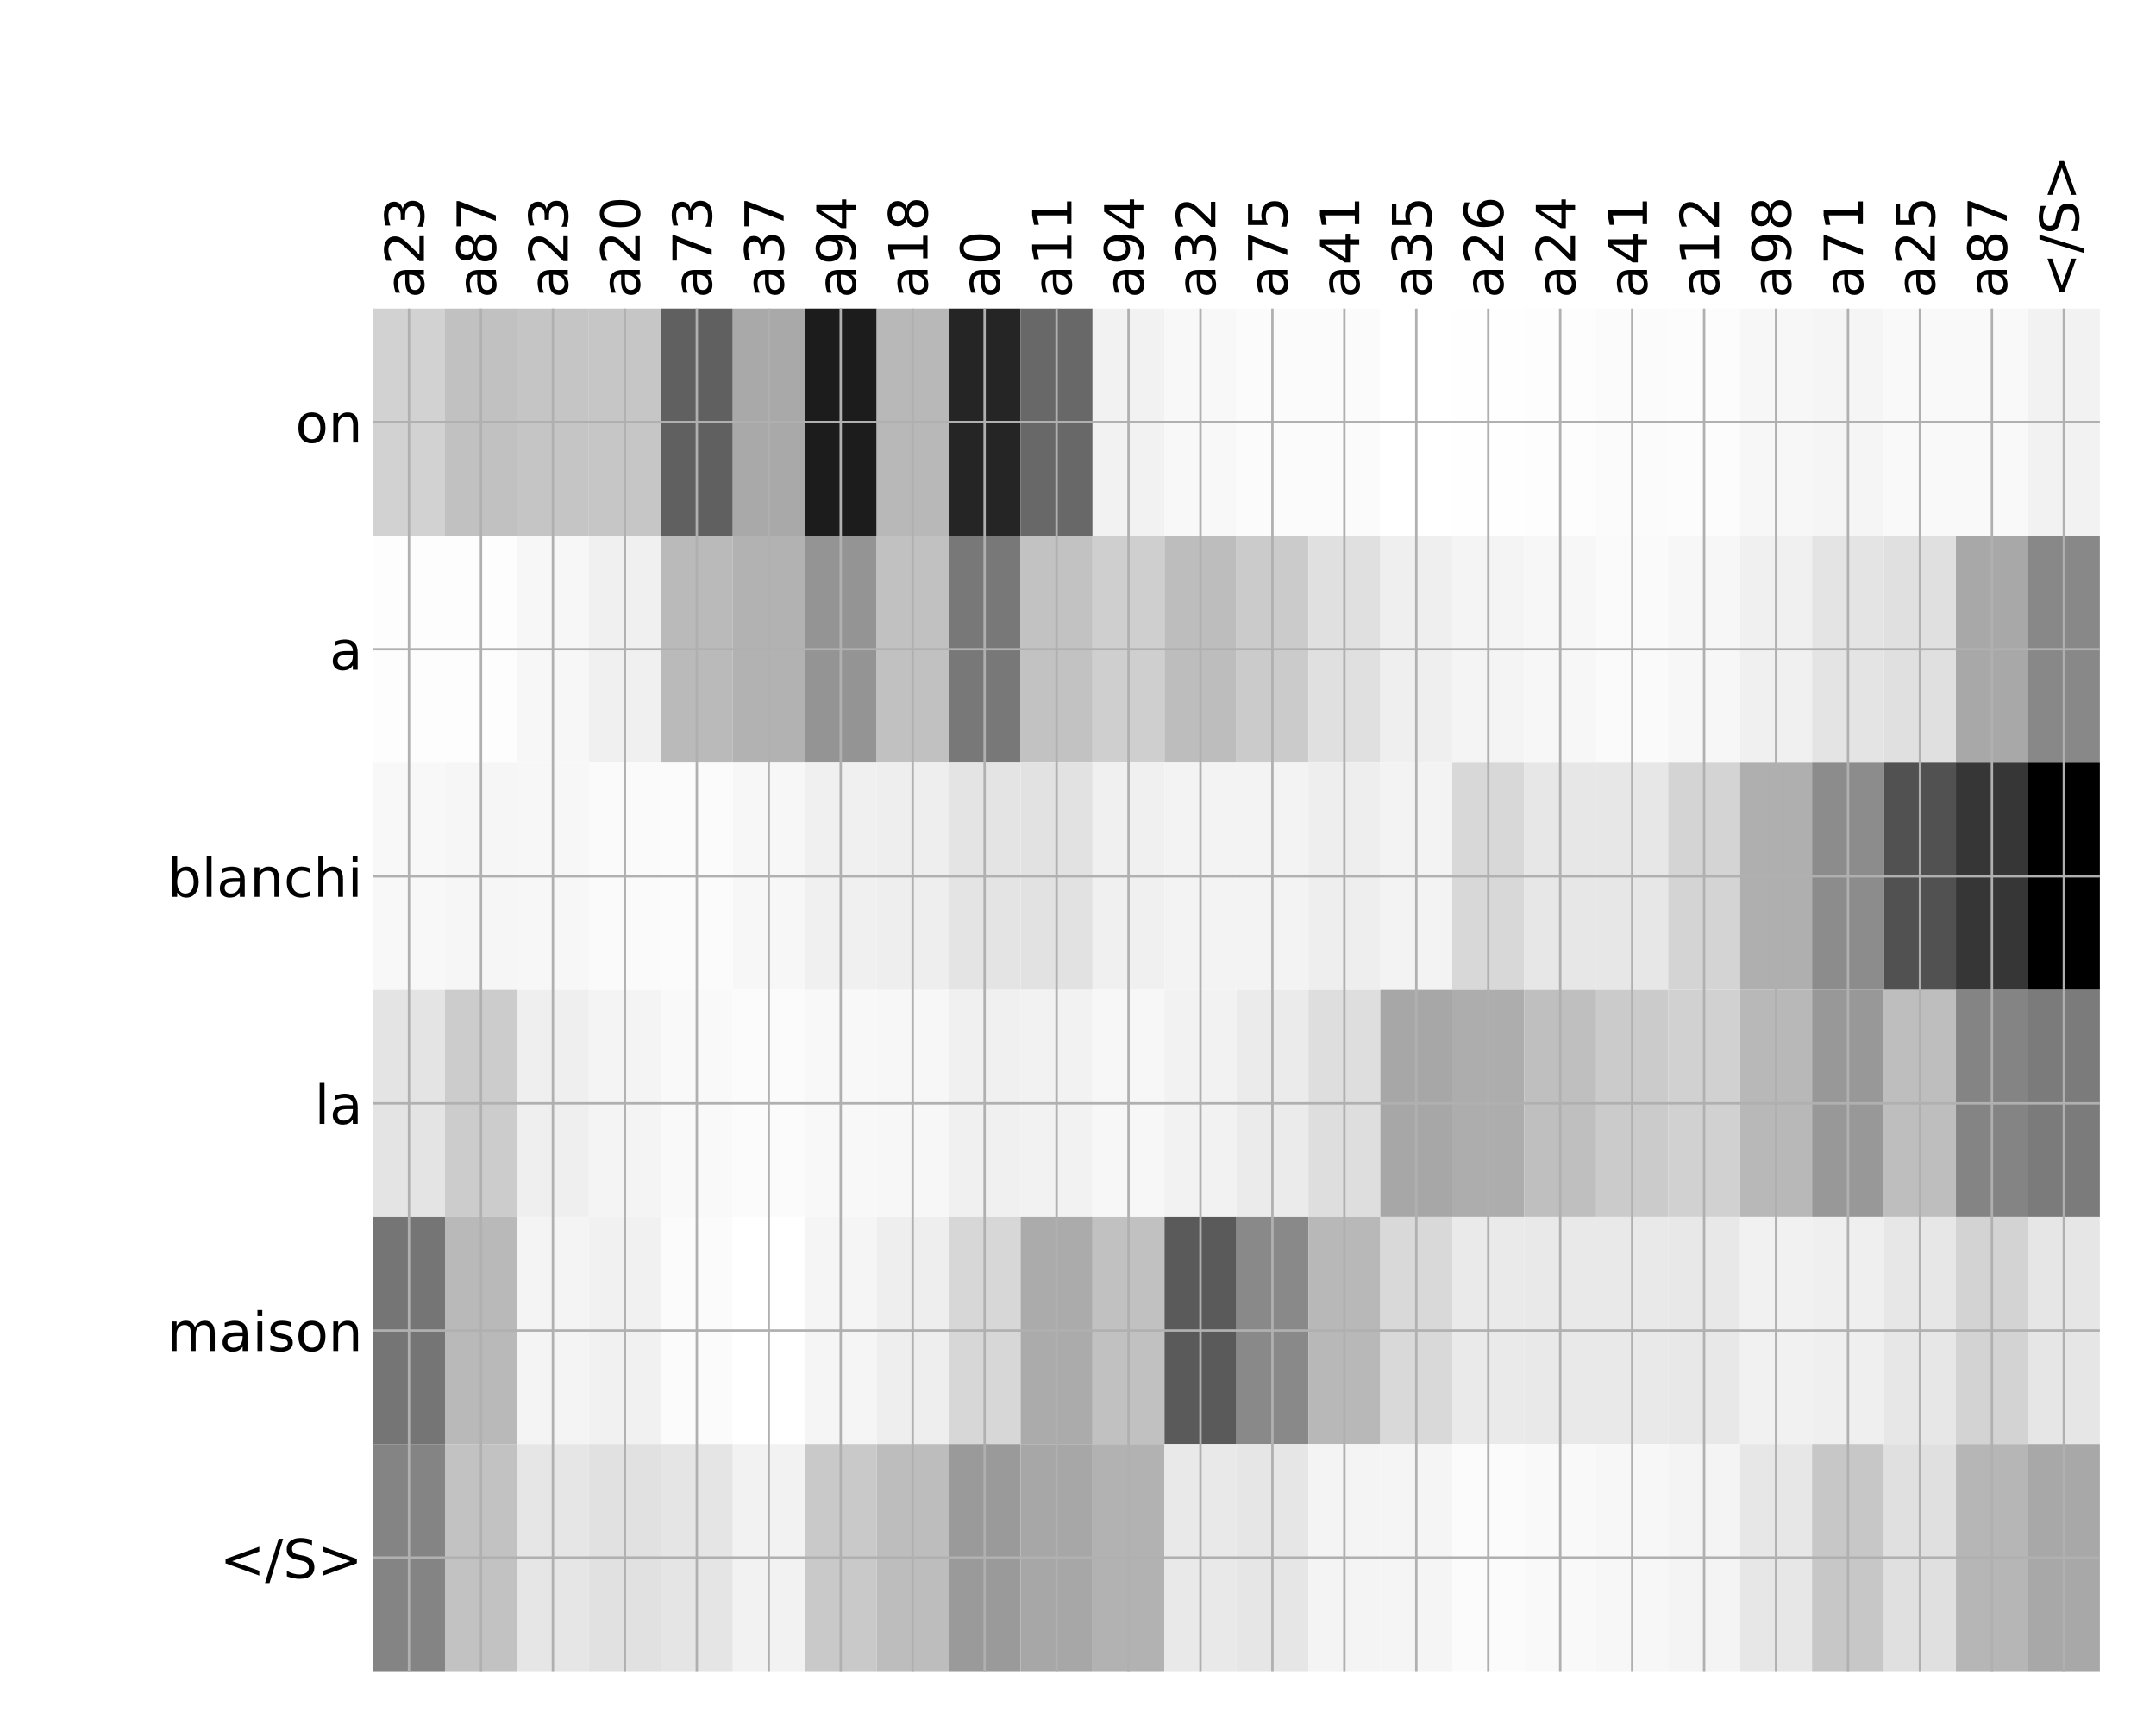 <?xml version="1.0" encoding="utf-8" standalone="no"?>
<!DOCTYPE svg PUBLIC "-//W3C//DTD SVG 1.1//EN"
  "http://www.w3.org/Graphics/SVG/1.1/DTD/svg11.dtd">
<!-- Created with matplotlib (http://matplotlib.org/) -->
<svg height="576pt" version="1.1" viewBox="0 0 720 576" width="720pt" xmlns="http://www.w3.org/2000/svg" xmlns:xlink="http://www.w3.org/1999/xlink">
 <defs>
  <style type="text/css">
*{stroke-linecap:butt;stroke-linejoin:round;}
  </style>
 </defs>
 <g id="figure_1">
  <g id="patch_1">
   <path d="M 0 576 
L 720 576 
L 720 0 
L 0 0 
z
" style="fill:#ffffff;"/>
  </g>
  <g id="axes_1">
   <g id="PolyCollection_1">
    <path clip-path="url(#pebf8bc82ae)" d="M 124.578 103.033 
L 124.578 178.861 
L 148.606 178.861 
L 148.606 103.033 
L 124.578 103.033 
z
" style="fill:#d2d2d2;"/>
    <path clip-path="url(#pebf8bc82ae)" d="M 148.606 103.033 
L 148.606 178.861 
L 172.634 178.861 
L 172.634 103.033 
L 148.606 103.033 
z
" style="fill:#c1c1c1;"/>
    <path clip-path="url(#pebf8bc82ae)" d="M 172.634 103.033 
L 172.634 178.861 
L 196.662 178.861 
L 196.662 103.033 
L 172.634 103.033 
z
" style="fill:#c5c5c5;"/>
    <path clip-path="url(#pebf8bc82ae)" d="M 196.662 103.033 
L 196.662 178.861 
L 220.69 178.861 
L 220.69 103.033 
L 196.662 103.033 
z
" style="fill:#c6c6c6;"/>
    <path clip-path="url(#pebf8bc82ae)" d="M 220.69 103.033 
L 220.69 178.861 
L 244.718 178.861 
L 244.718 103.033 
L 220.69 103.033 
z
" style="fill:#606060;"/>
    <path clip-path="url(#pebf8bc82ae)" d="M 244.718 103.033 
L 244.718 178.861 
L 268.746 178.861 
L 268.746 103.033 
L 244.718 103.033 
z
" style="fill:#a9a9a9;"/>
    <path clip-path="url(#pebf8bc82ae)" d="M 268.746 103.033 
L 268.746 178.861 
L 292.774 178.861 
L 292.774 103.033 
L 268.746 103.033 
z
" style="fill:#1c1c1c;"/>
    <path clip-path="url(#pebf8bc82ae)" d="M 292.774 103.033 
L 292.774 178.861 
L 316.802 178.861 
L 316.802 103.033 
L 292.774 103.033 
z
" style="fill:#b8b8b8;"/>
    <path clip-path="url(#pebf8bc82ae)" d="M 316.802 103.033 
L 316.802 178.861 
L 340.83 178.861 
L 340.83 103.033 
L 316.802 103.033 
z
" style="fill:#252525;"/>
    <path clip-path="url(#pebf8bc82ae)" d="M 340.83 103.033 
L 340.83 178.861 
L 364.858 178.861 
L 364.858 103.033 
L 340.83 103.033 
z
" style="fill:#686868;"/>
    <path clip-path="url(#pebf8bc82ae)" d="M 364.858 103.033 
L 364.858 178.861 
L 388.886 178.861 
L 388.886 103.033 
L 364.858 103.033 
z
" style="fill:#f2f2f2;"/>
    <path clip-path="url(#pebf8bc82ae)" d="M 388.886 103.033 
L 388.886 178.861 
L 412.914 178.861 
L 412.914 103.033 
L 388.886 103.033 
z
" style="fill:#f8f8f8;"/>
    <path clip-path="url(#pebf8bc82ae)" d="M 412.914 103.033 
L 412.914 178.861 
L 436.942 178.861 
L 436.942 103.033 
L 412.914 103.033 
z
" style="fill:#fbfbfb;"/>
    <path clip-path="url(#pebf8bc82ae)" d="M 436.942 103.033 
L 436.942 178.861 
L 460.97 178.861 
L 460.97 103.033 
L 436.942 103.033 
z
" style="fill:#fbfbfb;"/>
    <path clip-path="url(#pebf8bc82ae)" d="M 460.97 103.033 
L 460.97 178.861 
L 484.998 178.861 
L 484.998 103.033 
L 460.97 103.033 
z
" style="fill:#ffffff;"/>
    <path clip-path="url(#pebf8bc82ae)" d="M 484.998 103.033 
L 484.998 178.861 
L 509.026 178.861 
L 509.026 103.033 
L 484.998 103.033 
z
" style="fill:#fefefe;"/>
    <path clip-path="url(#pebf8bc82ae)" d="M 509.026 103.033 
L 509.026 178.861 
L 533.054 178.861 
L 533.054 103.033 
L 509.026 103.033 
z
" style="fill:#fdfdfd;"/>
    <path clip-path="url(#pebf8bc82ae)" d="M 533.054 103.033 
L 533.054 178.861 
L 557.082 178.861 
L 557.082 103.033 
L 533.054 103.033 
z
" style="fill:#fbfbfb;"/>
    <path clip-path="url(#pebf8bc82ae)" d="M 557.082 103.033 
L 557.082 178.861 
L 581.11 178.861 
L 581.11 103.033 
L 557.082 103.033 
z
" style="fill:#fcfcfc;"/>
    <path clip-path="url(#pebf8bc82ae)" d="M 581.11 103.033 
L 581.11 178.861 
L 605.138 178.861 
L 605.138 103.033 
L 581.11 103.033 
z
" style="fill:#f7f7f7;"/>
    <path clip-path="url(#pebf8bc82ae)" d="M 605.138 103.033 
L 605.138 178.861 
L 629.166 178.861 
L 629.166 103.033 
L 605.138 103.033 
z
" style="fill:#f5f5f5;"/>
    <path clip-path="url(#pebf8bc82ae)" d="M 629.166 103.033 
L 629.166 178.861 
L 653.194 178.861 
L 653.194 103.033 
L 629.166 103.033 
z
" style="fill:#f9f9f9;"/>
    <path clip-path="url(#pebf8bc82ae)" d="M 653.194 103.033 
L 653.194 178.861 
L 677.222 178.861 
L 677.222 103.033 
L 653.194 103.033 
z
" style="fill:#f9f9f9;"/>
    <path clip-path="url(#pebf8bc82ae)" d="M 677.222 103.033 
L 677.222 178.861 
L 701.25 178.861 
L 701.25 103.033 
L 677.222 103.033 
z
" style="fill:#f2f2f2;"/>
    <path clip-path="url(#pebf8bc82ae)" d="M 124.578 178.861 
L 124.578 254.689 
L 148.606 254.689 
L 148.606 178.861 
L 124.578 178.861 
z
" style="fill:#fdfdfd;"/>
    <path clip-path="url(#pebf8bc82ae)" d="M 148.606 178.861 
L 148.606 254.689 
L 172.634 254.689 
L 172.634 178.861 
L 148.606 178.861 
z
" style="fill:#fdfdfd;"/>
    <path clip-path="url(#pebf8bc82ae)" d="M 172.634 178.861 
L 172.634 254.689 
L 196.662 254.689 
L 196.662 178.861 
L 172.634 178.861 
z
" style="fill:#f7f7f7;"/>
    <path clip-path="url(#pebf8bc82ae)" d="M 196.662 178.861 
L 196.662 254.689 
L 220.69 254.689 
L 220.69 178.861 
L 196.662 178.861 
z
" style="fill:#f0f0f0;"/>
    <path clip-path="url(#pebf8bc82ae)" d="M 220.69 178.861 
L 220.69 254.689 
L 244.718 254.689 
L 244.718 178.861 
L 220.69 178.861 
z
" style="fill:#bababa;"/>
    <path clip-path="url(#pebf8bc82ae)" d="M 244.718 178.861 
L 244.718 254.689 
L 268.746 254.689 
L 268.746 178.861 
L 244.718 178.861 
z
" style="fill:#b2b2b2;"/>
    <path clip-path="url(#pebf8bc82ae)" d="M 268.746 178.861 
L 268.746 254.689 
L 292.774 254.689 
L 292.774 178.861 
L 268.746 178.861 
z
" style="fill:#949494;"/>
    <path clip-path="url(#pebf8bc82ae)" d="M 292.774 178.861 
L 292.774 254.689 
L 316.802 254.689 
L 316.802 178.861 
L 292.774 178.861 
z
" style="fill:#c1c1c1;"/>
    <path clip-path="url(#pebf8bc82ae)" d="M 316.802 178.861 
L 316.802 254.689 
L 340.83 254.689 
L 340.83 178.861 
L 316.802 178.861 
z
" style="fill:#787878;"/>
    <path clip-path="url(#pebf8bc82ae)" d="M 340.83 178.861 
L 340.83 254.689 
L 364.858 254.689 
L 364.858 178.861 
L 340.83 178.861 
z
" style="fill:#c2c2c2;"/>
    <path clip-path="url(#pebf8bc82ae)" d="M 364.858 178.861 
L 364.858 254.689 
L 388.886 254.689 
L 388.886 178.861 
L 364.858 178.861 
z
" style="fill:#cfcfcf;"/>
    <path clip-path="url(#pebf8bc82ae)" d="M 388.886 178.861 
L 388.886 254.689 
L 412.914 254.689 
L 412.914 178.861 
L 388.886 178.861 
z
" style="fill:#bdbdbd;"/>
    <path clip-path="url(#pebf8bc82ae)" d="M 412.914 178.861 
L 412.914 254.689 
L 436.942 254.689 
L 436.942 178.861 
L 412.914 178.861 
z
" style="fill:#cbcbcb;"/>
    <path clip-path="url(#pebf8bc82ae)" d="M 436.942 178.861 
L 436.942 254.689 
L 460.97 254.689 
L 460.97 178.861 
L 436.942 178.861 
z
" style="fill:#e0e0e0;"/>
    <path clip-path="url(#pebf8bc82ae)" d="M 460.97 178.861 
L 460.97 254.689 
L 484.998 254.689 
L 484.998 178.861 
L 460.97 178.861 
z
" style="fill:#efefef;"/>
    <path clip-path="url(#pebf8bc82ae)" d="M 484.998 178.861 
L 484.998 254.689 
L 509.026 254.689 
L 509.026 178.861 
L 484.998 178.861 
z
" style="fill:#f4f4f4;"/>
    <path clip-path="url(#pebf8bc82ae)" d="M 509.026 178.861 
L 509.026 254.689 
L 533.054 254.689 
L 533.054 178.861 
L 509.026 178.861 
z
" style="fill:#f7f7f7;"/>
    <path clip-path="url(#pebf8bc82ae)" d="M 533.054 178.861 
L 533.054 254.689 
L 557.082 254.689 
L 557.082 178.861 
L 533.054 178.861 
z
" style="fill:#fafafa;"/>
    <path clip-path="url(#pebf8bc82ae)" d="M 557.082 178.861 
L 557.082 254.689 
L 581.11 254.689 
L 581.11 178.861 
L 557.082 178.861 
z
" style="fill:#f7f7f7;"/>
    <path clip-path="url(#pebf8bc82ae)" d="M 581.11 178.861 
L 581.11 254.689 
L 605.138 254.689 
L 605.138 178.861 
L 581.11 178.861 
z
" style="fill:#f0f0f0;"/>
    <path clip-path="url(#pebf8bc82ae)" d="M 605.138 178.861 
L 605.138 254.689 
L 629.166 254.689 
L 629.166 178.861 
L 605.138 178.861 
z
" style="fill:#e4e4e4;"/>
    <path clip-path="url(#pebf8bc82ae)" d="M 629.166 178.861 
L 629.166 254.689 
L 653.194 254.689 
L 653.194 178.861 
L 629.166 178.861 
z
" style="fill:#e0e0e0;"/>
    <path clip-path="url(#pebf8bc82ae)" d="M 653.194 178.861 
L 653.194 254.689 
L 677.222 254.689 
L 677.222 178.861 
L 653.194 178.861 
z
" style="fill:#a8a8a8;"/>
    <path clip-path="url(#pebf8bc82ae)" d="M 677.222 178.861 
L 677.222 254.689 
L 701.25 254.689 
L 701.25 178.861 
L 677.222 178.861 
z
" style="fill:#888888;"/>
    <path clip-path="url(#pebf8bc82ae)" d="M 124.578 254.689 
L 124.578 330.517 
L 148.606 330.517 
L 148.606 254.689 
L 124.578 254.689 
z
" style="fill:#f8f8f8;"/>
    <path clip-path="url(#pebf8bc82ae)" d="M 148.606 254.689 
L 148.606 330.517 
L 172.634 330.517 
L 172.634 254.689 
L 148.606 254.689 
z
" style="fill:#f6f6f6;"/>
    <path clip-path="url(#pebf8bc82ae)" d="M 172.634 254.689 
L 172.634 330.517 
L 196.662 330.517 
L 196.662 254.689 
L 172.634 254.689 
z
" style="fill:#f7f7f7;"/>
    <path clip-path="url(#pebf8bc82ae)" d="M 196.662 254.689 
L 196.662 330.517 
L 220.69 330.517 
L 220.69 254.689 
L 196.662 254.689 
z
" style="fill:#fafafa;"/>
    <path clip-path="url(#pebf8bc82ae)" d="M 220.69 254.689 
L 220.69 330.517 
L 244.718 330.517 
L 244.718 254.689 
L 220.69 254.689 
z
" style="fill:#fbfbfb;"/>
    <path clip-path="url(#pebf8bc82ae)" d="M 244.718 254.689 
L 244.718 330.517 
L 268.746 330.517 
L 268.746 254.689 
L 244.718 254.689 
z
" style="fill:#f7f7f7;"/>
    <path clip-path="url(#pebf8bc82ae)" d="M 268.746 254.689 
L 268.746 330.517 
L 292.774 330.517 
L 292.774 254.689 
L 268.746 254.689 
z
" style="fill:#f0f0f0;"/>
    <path clip-path="url(#pebf8bc82ae)" d="M 292.774 254.689 
L 292.774 330.517 
L 316.802 330.517 
L 316.802 254.689 
L 292.774 254.689 
z
" style="fill:#eeeeee;"/>
    <path clip-path="url(#pebf8bc82ae)" d="M 316.802 254.689 
L 316.802 330.517 
L 340.83 330.517 
L 340.83 254.689 
L 316.802 254.689 
z
" style="fill:#e4e4e4;"/>
    <path clip-path="url(#pebf8bc82ae)" d="M 340.83 254.689 
L 340.83 330.517 
L 364.858 330.517 
L 364.858 254.689 
L 340.83 254.689 
z
" style="fill:#e2e2e2;"/>
    <path clip-path="url(#pebf8bc82ae)" d="M 364.858 254.689 
L 364.858 330.517 
L 388.886 330.517 
L 388.886 254.689 
L 364.858 254.689 
z
" style="fill:#f0f0f0;"/>
    <path clip-path="url(#pebf8bc82ae)" d="M 388.886 254.689 
L 388.886 330.517 
L 412.914 330.517 
L 412.914 254.689 
L 388.886 254.689 
z
" style="fill:#f3f3f3;"/>
    <path clip-path="url(#pebf8bc82ae)" d="M 412.914 254.689 
L 412.914 330.517 
L 436.942 330.517 
L 436.942 254.689 
L 412.914 254.689 
z
" style="fill:#f3f3f3;"/>
    <path clip-path="url(#pebf8bc82ae)" d="M 436.942 254.689 
L 436.942 330.517 
L 460.97 330.517 
L 460.97 254.689 
L 436.942 254.689 
z
" style="fill:#eeeeee;"/>
    <path clip-path="url(#pebf8bc82ae)" d="M 460.97 254.689 
L 460.97 330.517 
L 484.998 330.517 
L 484.998 254.689 
L 460.97 254.689 
z
" style="fill:#f3f3f3;"/>
    <path clip-path="url(#pebf8bc82ae)" d="M 484.998 254.689 
L 484.998 330.517 
L 509.026 330.517 
L 509.026 254.689 
L 484.998 254.689 
z
" style="fill:#d8d8d8;"/>
    <path clip-path="url(#pebf8bc82ae)" d="M 509.026 254.689 
L 509.026 330.517 
L 533.054 330.517 
L 533.054 254.689 
L 509.026 254.689 
z
" style="fill:#e7e7e7;"/>
    <path clip-path="url(#pebf8bc82ae)" d="M 533.054 254.689 
L 533.054 330.517 
L 557.082 330.517 
L 557.082 254.689 
L 533.054 254.689 
z
" style="fill:#e7e7e7;"/>
    <path clip-path="url(#pebf8bc82ae)" d="M 557.082 254.689 
L 557.082 330.517 
L 581.11 330.517 
L 581.11 254.689 
L 557.082 254.689 
z
" style="fill:#d4d4d4;"/>
    <path clip-path="url(#pebf8bc82ae)" d="M 581.11 254.689 
L 581.11 330.517 
L 605.138 330.517 
L 605.138 254.689 
L 581.11 254.689 
z
" style="fill:#afafaf;"/>
    <path clip-path="url(#pebf8bc82ae)" d="M 605.138 254.689 
L 605.138 330.517 
L 629.166 330.517 
L 629.166 254.689 
L 605.138 254.689 
z
" style="fill:#8c8c8c;"/>
    <path clip-path="url(#pebf8bc82ae)" d="M 629.166 254.689 
L 629.166 330.517 
L 653.194 330.517 
L 653.194 254.689 
L 629.166 254.689 
z
" style="fill:#515151;"/>
    <path clip-path="url(#pebf8bc82ae)" d="M 653.194 254.689 
L 653.194 330.517 
L 677.222 330.517 
L 677.222 254.689 
L 653.194 254.689 
z
" style="fill:#363636;"/>
    <path clip-path="url(#pebf8bc82ae)" d="M 677.222 254.689 
L 677.222 330.517 
L 701.25 330.517 
L 701.25 254.689 
L 677.222 254.689 
z
"/>
    <path clip-path="url(#pebf8bc82ae)" d="M 124.578 330.517 
L 124.578 406.344 
L 148.606 406.344 
L 148.606 330.517 
L 124.578 330.517 
z
" style="fill:#e4e4e4;"/>
    <path clip-path="url(#pebf8bc82ae)" d="M 148.606 330.517 
L 148.606 406.344 
L 172.634 406.344 
L 172.634 330.517 
L 148.606 330.517 
z
" style="fill:#cccccc;"/>
    <path clip-path="url(#pebf8bc82ae)" d="M 172.634 330.517 
L 172.634 406.344 
L 196.662 406.344 
L 196.662 330.517 
L 172.634 330.517 
z
" style="fill:#efefef;"/>
    <path clip-path="url(#pebf8bc82ae)" d="M 196.662 330.517 
L 196.662 406.344 
L 220.69 406.344 
L 220.69 330.517 
L 196.662 330.517 
z
" style="fill:#f4f4f4;"/>
    <path clip-path="url(#pebf8bc82ae)" d="M 220.69 330.517 
L 220.69 406.344 
L 244.718 406.344 
L 244.718 330.517 
L 220.69 330.517 
z
" style="fill:#f9f9f9;"/>
    <path clip-path="url(#pebf8bc82ae)" d="M 244.718 330.517 
L 244.718 406.344 
L 268.746 406.344 
L 268.746 330.517 
L 244.718 330.517 
z
" style="fill:#fbfbfb;"/>
    <path clip-path="url(#pebf8bc82ae)" d="M 268.746 330.517 
L 268.746 406.344 
L 292.774 406.344 
L 292.774 330.517 
L 268.746 330.517 
z
" style="fill:#f8f8f8;"/>
    <path clip-path="url(#pebf8bc82ae)" d="M 292.774 330.517 
L 292.774 406.344 
L 316.802 406.344 
L 316.802 330.517 
L 292.774 330.517 
z
" style="fill:#f7f7f7;"/>
    <path clip-path="url(#pebf8bc82ae)" d="M 316.802 330.517 
L 316.802 406.344 
L 340.83 406.344 
L 340.83 330.517 
L 316.802 330.517 
z
" style="fill:#f0f0f0;"/>
    <path clip-path="url(#pebf8bc82ae)" d="M 340.83 330.517 
L 340.83 406.344 
L 364.858 406.344 
L 364.858 330.517 
L 340.83 330.517 
z
" style="fill:#f2f2f2;"/>
    <path clip-path="url(#pebf8bc82ae)" d="M 364.858 330.517 
L 364.858 406.344 
L 388.886 406.344 
L 388.886 330.517 
L 364.858 330.517 
z
" style="fill:#f7f7f7;"/>
    <path clip-path="url(#pebf8bc82ae)" d="M 388.886 330.517 
L 388.886 406.344 
L 412.914 406.344 
L 412.914 330.517 
L 388.886 330.517 
z
" style="fill:#f2f2f2;"/>
    <path clip-path="url(#pebf8bc82ae)" d="M 412.914 330.517 
L 412.914 406.344 
L 436.942 406.344 
L 436.942 330.517 
L 412.914 330.517 
z
" style="fill:#ebebeb;"/>
    <path clip-path="url(#pebf8bc82ae)" d="M 436.942 330.517 
L 436.942 406.344 
L 460.97 406.344 
L 460.97 330.517 
L 436.942 330.517 
z
" style="fill:#dedede;"/>
    <path clip-path="url(#pebf8bc82ae)" d="M 460.97 330.517 
L 460.97 406.344 
L 484.998 406.344 
L 484.998 330.517 
L 460.97 330.517 
z
" style="fill:#a7a7a7;"/>
    <path clip-path="url(#pebf8bc82ae)" d="M 484.998 330.517 
L 484.998 406.344 
L 509.026 406.344 
L 509.026 330.517 
L 484.998 330.517 
z
" style="fill:#adadad;"/>
    <path clip-path="url(#pebf8bc82ae)" d="M 509.026 330.517 
L 509.026 406.344 
L 533.054 406.344 
L 533.054 330.517 
L 509.026 330.517 
z
" style="fill:#bfbfbf;"/>
    <path clip-path="url(#pebf8bc82ae)" d="M 533.054 330.517 
L 533.054 406.344 
L 557.082 406.344 
L 557.082 330.517 
L 533.054 330.517 
z
" style="fill:#cbcbcb;"/>
    <path clip-path="url(#pebf8bc82ae)" d="M 557.082 330.517 
L 557.082 406.344 
L 581.11 406.344 
L 581.11 330.517 
L 557.082 330.517 
z
" style="fill:#d1d1d1;"/>
    <path clip-path="url(#pebf8bc82ae)" d="M 581.11 330.517 
L 581.11 406.344 
L 605.138 406.344 
L 605.138 330.517 
L 581.11 330.517 
z
" style="fill:#b8b8b8;"/>
    <path clip-path="url(#pebf8bc82ae)" d="M 605.138 330.517 
L 605.138 406.344 
L 629.166 406.344 
L 629.166 330.517 
L 605.138 330.517 
z
" style="fill:#989898;"/>
    <path clip-path="url(#pebf8bc82ae)" d="M 629.166 330.517 
L 629.166 406.344 
L 653.194 406.344 
L 653.194 330.517 
L 629.166 330.517 
z
" style="fill:#bebebe;"/>
    <path clip-path="url(#pebf8bc82ae)" d="M 653.194 330.517 
L 653.194 406.344 
L 677.222 406.344 
L 677.222 330.517 
L 653.194 330.517 
z
" style="fill:#848484;"/>
    <path clip-path="url(#pebf8bc82ae)" d="M 677.222 330.517 
L 677.222 406.344 
L 701.25 406.344 
L 701.25 330.517 
L 677.222 330.517 
z
" style="fill:#7b7b7b;"/>
    <path clip-path="url(#pebf8bc82ae)" d="M 124.578 406.344 
L 124.578 482.172 
L 148.606 482.172 
L 148.606 406.344 
L 124.578 406.344 
z
" style="fill:#757575;"/>
    <path clip-path="url(#pebf8bc82ae)" d="M 148.606 406.344 
L 148.606 482.172 
L 172.634 482.172 
L 172.634 406.344 
L 148.606 406.344 
z
" style="fill:#b9b9b9;"/>
    <path clip-path="url(#pebf8bc82ae)" d="M 172.634 406.344 
L 172.634 482.172 
L 196.662 482.172 
L 196.662 406.344 
L 172.634 406.344 
z
" style="fill:#f4f4f4;"/>
    <path clip-path="url(#pebf8bc82ae)" d="M 196.662 406.344 
L 196.662 482.172 
L 220.69 482.172 
L 220.69 406.344 
L 196.662 406.344 
z
" style="fill:#f1f1f1;"/>
    <path clip-path="url(#pebf8bc82ae)" d="M 220.69 406.344 
L 220.69 482.172 
L 244.718 482.172 
L 244.718 406.344 
L 220.69 406.344 
z
" style="fill:#fbfbfb;"/>
    <path clip-path="url(#pebf8bc82ae)" d="M 244.718 406.344 
L 244.718 482.172 
L 268.746 482.172 
L 268.746 406.344 
L 244.718 406.344 
z
" style="fill:#ffffff;"/>
    <path clip-path="url(#pebf8bc82ae)" d="M 268.746 406.344 
L 268.746 482.172 
L 292.774 482.172 
L 292.774 406.344 
L 268.746 406.344 
z
" style="fill:#f5f5f5;"/>
    <path clip-path="url(#pebf8bc82ae)" d="M 292.774 406.344 
L 292.774 482.172 
L 316.802 482.172 
L 316.802 406.344 
L 292.774 406.344 
z
" style="fill:#eeeeee;"/>
    <path clip-path="url(#pebf8bc82ae)" d="M 316.802 406.344 
L 316.802 482.172 
L 340.83 482.172 
L 340.83 406.344 
L 316.802 406.344 
z
" style="fill:#d7d7d7;"/>
    <path clip-path="url(#pebf8bc82ae)" d="M 340.83 406.344 
L 340.83 482.172 
L 364.858 482.172 
L 364.858 406.344 
L 340.83 406.344 
z
" style="fill:#ababab;"/>
    <path clip-path="url(#pebf8bc82ae)" d="M 364.858 406.344 
L 364.858 482.172 
L 388.886 482.172 
L 388.886 406.344 
L 364.858 406.344 
z
" style="fill:#c1c1c1;"/>
    <path clip-path="url(#pebf8bc82ae)" d="M 388.886 406.344 
L 388.886 482.172 
L 412.914 482.172 
L 412.914 406.344 
L 388.886 406.344 
z
" style="fill:#5a5a5a;"/>
    <path clip-path="url(#pebf8bc82ae)" d="M 412.914 406.344 
L 412.914 482.172 
L 436.942 482.172 
L 436.942 406.344 
L 412.914 406.344 
z
" style="fill:#898989;"/>
    <path clip-path="url(#pebf8bc82ae)" d="M 436.942 406.344 
L 436.942 482.172 
L 460.97 482.172 
L 460.97 406.344 
L 436.942 406.344 
z
" style="fill:#b8b8b8;"/>
    <path clip-path="url(#pebf8bc82ae)" d="M 460.97 406.344 
L 460.97 482.172 
L 484.998 482.172 
L 484.998 406.344 
L 460.97 406.344 
z
" style="fill:#d9d9d9;"/>
    <path clip-path="url(#pebf8bc82ae)" d="M 484.998 406.344 
L 484.998 482.172 
L 509.026 482.172 
L 509.026 406.344 
L 484.998 406.344 
z
" style="fill:#eaeaea;"/>
    <path clip-path="url(#pebf8bc82ae)" d="M 509.026 406.344 
L 509.026 482.172 
L 533.054 482.172 
L 533.054 406.344 
L 509.026 406.344 
z
" style="fill:#e9e9e9;"/>
    <path clip-path="url(#pebf8bc82ae)" d="M 533.054 406.344 
L 533.054 482.172 
L 557.082 482.172 
L 557.082 406.344 
L 533.054 406.344 
z
" style="fill:#e9e9e9;"/>
    <path clip-path="url(#pebf8bc82ae)" d="M 557.082 406.344 
L 557.082 482.172 
L 581.11 482.172 
L 581.11 406.344 
L 557.082 406.344 
z
" style="fill:#e8e8e8;"/>
    <path clip-path="url(#pebf8bc82ae)" d="M 581.11 406.344 
L 581.11 482.172 
L 605.138 482.172 
L 605.138 406.344 
L 581.11 406.344 
z
" style="fill:#f1f1f1;"/>
    <path clip-path="url(#pebf8bc82ae)" d="M 605.138 406.344 
L 605.138 482.172 
L 629.166 482.172 
L 629.166 406.344 
L 605.138 406.344 
z
" style="fill:#efefef;"/>
    <path clip-path="url(#pebf8bc82ae)" d="M 629.166 406.344 
L 629.166 482.172 
L 653.194 482.172 
L 653.194 406.344 
L 629.166 406.344 
z
" style="fill:#e7e7e7;"/>
    <path clip-path="url(#pebf8bc82ae)" d="M 653.194 406.344 
L 653.194 482.172 
L 677.222 482.172 
L 677.222 406.344 
L 653.194 406.344 
z
" style="fill:#d3d3d3;"/>
    <path clip-path="url(#pebf8bc82ae)" d="M 677.222 406.344 
L 677.222 482.172 
L 701.25 482.172 
L 701.25 406.344 
L 677.222 406.344 
z
" style="fill:#e6e6e6;"/>
    <path clip-path="url(#pebf8bc82ae)" d="M 124.578 482.172 
L 124.578 558 
L 148.606 558 
L 148.606 482.172 
L 124.578 482.172 
z
" style="fill:#848484;"/>
    <path clip-path="url(#pebf8bc82ae)" d="M 148.606 482.172 
L 148.606 558 
L 172.634 558 
L 172.634 482.172 
L 148.606 482.172 
z
" style="fill:#c2c2c2;"/>
    <path clip-path="url(#pebf8bc82ae)" d="M 172.634 482.172 
L 172.634 558 
L 196.662 558 
L 196.662 482.172 
L 172.634 482.172 
z
" style="fill:#e6e6e6;"/>
    <path clip-path="url(#pebf8bc82ae)" d="M 196.662 482.172 
L 196.662 558 
L 220.69 558 
L 220.69 482.172 
L 196.662 482.172 
z
" style="fill:#e1e1e1;"/>
    <path clip-path="url(#pebf8bc82ae)" d="M 220.69 482.172 
L 220.69 558 
L 244.718 558 
L 244.718 482.172 
L 220.69 482.172 
z
" style="fill:#e5e5e5;"/>
    <path clip-path="url(#pebf8bc82ae)" d="M 244.718 482.172 
L 244.718 558 
L 268.746 558 
L 268.746 482.172 
L 244.718 482.172 
z
" style="fill:#f2f2f2;"/>
    <path clip-path="url(#pebf8bc82ae)" d="M 268.746 482.172 
L 268.746 558 
L 292.774 558 
L 292.774 482.172 
L 268.746 482.172 
z
" style="fill:#c9c9c9;"/>
    <path clip-path="url(#pebf8bc82ae)" d="M 292.774 482.172 
L 292.774 558 
L 316.802 558 
L 316.802 482.172 
L 292.774 482.172 
z
" style="fill:#bdbdbd;"/>
    <path clip-path="url(#pebf8bc82ae)" d="M 316.802 482.172 
L 316.802 558 
L 340.83 558 
L 340.83 482.172 
L 316.802 482.172 
z
" style="fill:#9a9a9a;"/>
    <path clip-path="url(#pebf8bc82ae)" d="M 340.83 482.172 
L 340.83 558 
L 364.858 558 
L 364.858 482.172 
L 340.83 482.172 
z
" style="fill:#a7a7a7;"/>
    <path clip-path="url(#pebf8bc82ae)" d="M 364.858 482.172 
L 364.858 558 
L 388.886 558 
L 388.886 482.172 
L 364.858 482.172 
z
" style="fill:#b2b2b2;"/>
    <path clip-path="url(#pebf8bc82ae)" d="M 388.886 482.172 
L 388.886 558 
L 412.914 558 
L 412.914 482.172 
L 388.886 482.172 
z
" style="fill:#e9e9e9;"/>
    <path clip-path="url(#pebf8bc82ae)" d="M 412.914 482.172 
L 412.914 558 
L 436.942 558 
L 436.942 482.172 
L 412.914 482.172 
z
" style="fill:#e6e6e6;"/>
    <path clip-path="url(#pebf8bc82ae)" d="M 436.942 482.172 
L 436.942 558 
L 460.97 558 
L 460.97 482.172 
L 436.942 482.172 
z
" style="fill:#f4f4f4;"/>
    <path clip-path="url(#pebf8bc82ae)" d="M 460.97 482.172 
L 460.97 558 
L 484.998 558 
L 484.998 482.172 
L 460.97 482.172 
z
" style="fill:#f5f5f5;"/>
    <path clip-path="url(#pebf8bc82ae)" d="M 484.998 482.172 
L 484.998 558 
L 509.026 558 
L 509.026 482.172 
L 484.998 482.172 
z
" style="fill:#fbfbfb;"/>
    <path clip-path="url(#pebf8bc82ae)" d="M 509.026 482.172 
L 509.026 558 
L 533.054 558 
L 533.054 482.172 
L 509.026 482.172 
z
" style="fill:#f9f9f9;"/>
    <path clip-path="url(#pebf8bc82ae)" d="M 533.054 482.172 
L 533.054 558 
L 557.082 558 
L 557.082 482.172 
L 533.054 482.172 
z
" style="fill:#f7f7f7;"/>
    <path clip-path="url(#pebf8bc82ae)" d="M 557.082 482.172 
L 557.082 558 
L 581.11 558 
L 581.11 482.172 
L 557.082 482.172 
z
" style="fill:#f4f4f4;"/>
    <path clip-path="url(#pebf8bc82ae)" d="M 581.11 482.172 
L 581.11 558 
L 605.138 558 
L 605.138 482.172 
L 581.11 482.172 
z
" style="fill:#e7e7e7;"/>
    <path clip-path="url(#pebf8bc82ae)" d="M 605.138 482.172 
L 605.138 558 
L 629.166 558 
L 629.166 482.172 
L 605.138 482.172 
z
" style="fill:#c7c7c7;"/>
    <path clip-path="url(#pebf8bc82ae)" d="M 629.166 482.172 
L 629.166 558 
L 653.194 558 
L 653.194 482.172 
L 629.166 482.172 
z
" style="fill:#e0e0e0;"/>
    <path clip-path="url(#pebf8bc82ae)" d="M 653.194 482.172 
L 653.194 558 
L 677.222 558 
L 677.222 482.172 
L 653.194 482.172 
z
" style="fill:#b6b6b6;"/>
    <path clip-path="url(#pebf8bc82ae)" d="M 677.222 482.172 
L 677.222 558 
L 701.25 558 
L 701.25 482.172 
L 677.222 482.172 
z
" style="fill:#a8a8a8;"/>
   </g>
   <g id="matplotlib.axis_1">
    <g id="xtick_1">
     <g id="line2d_1">
      <path clip-path="url(#pebf8bc82ae)" d="M 136.592 558 
L 136.592 103.033 
" style="fill:none;stroke:#b0b0b0;stroke-linecap:square;stroke-width:0.8;"/>
     </g>
     <g id="line2d_2"/>
     <g id="text_1">
      <!-- a23 -->
      <defs>
       <path d="M 34.281 27.484 
Q 23.391 27.484 19.188 25 
Q 14.984 22.516 14.984 16.5 
Q 14.984 11.719 18.141 8.906 
Q 21.297 6.109 26.703 6.109 
Q 34.188 6.109 38.703 11.406 
Q 43.219 16.703 43.219 25.484 
L 43.219 27.484 
z
M 52.203 31.203 
L 52.203 0 
L 43.219 0 
L 43.219 8.297 
Q 40.141 3.328 35.547 0.953 
Q 30.953 -1.422 24.312 -1.422 
Q 15.922 -1.422 10.953 3.297 
Q 6 8.016 6 15.922 
Q 6 25.141 12.172 29.828 
Q 18.359 34.516 30.609 34.516 
L 43.219 34.516 
L 43.219 35.406 
Q 43.219 41.609 39.141 45 
Q 35.062 48.391 27.688 48.391 
Q 23 48.391 18.547 47.266 
Q 14.109 46.141 10.016 43.891 
L 10.016 52.203 
Q 14.938 54.109 19.578 55.047 
Q 24.219 56 28.609 56 
Q 40.484 56 46.344 49.844 
Q 52.203 43.703 52.203 31.203 
z
" id="DejaVuSans-61"/>
       <path d="M 19.188 8.297 
L 53.609 8.297 
L 53.609 0 
L 7.328 0 
L 7.328 8.297 
Q 12.938 14.109 22.625 23.891 
Q 32.328 33.688 34.812 36.531 
Q 39.547 41.844 41.422 45.531 
Q 43.312 49.219 43.312 52.781 
Q 43.312 58.594 39.234 62.25 
Q 35.156 65.922 28.609 65.922 
Q 23.969 65.922 18.812 64.312 
Q 13.672 62.703 7.812 59.422 
L 7.812 69.391 
Q 13.766 71.781 18.938 73 
Q 24.125 74.219 28.422 74.219 
Q 39.75 74.219 46.484 68.547 
Q 53.219 62.891 53.219 53.422 
Q 53.219 48.922 51.531 44.891 
Q 49.859 40.875 45.406 35.406 
Q 44.188 33.984 37.641 27.219 
Q 31.109 20.453 19.188 8.297 
z
" id="DejaVuSans-32"/>
       <path d="M 40.578 39.312 
Q 47.656 37.797 51.625 33 
Q 55.609 28.219 55.609 21.188 
Q 55.609 10.406 48.188 4.484 
Q 40.766 -1.422 27.094 -1.422 
Q 22.516 -1.422 17.656 -0.516 
Q 12.797 0.391 7.625 2.203 
L 7.625 11.719 
Q 11.719 9.328 16.594 8.109 
Q 21.484 6.891 26.812 6.891 
Q 36.078 6.891 40.938 10.547 
Q 45.797 14.203 45.797 21.188 
Q 45.797 27.641 41.281 31.266 
Q 36.766 34.906 28.719 34.906 
L 20.219 34.906 
L 20.219 43.016 
L 29.109 43.016 
Q 36.375 43.016 40.234 45.922 
Q 44.094 48.828 44.094 54.297 
Q 44.094 59.906 40.109 62.906 
Q 36.141 65.922 28.719 65.922 
Q 24.656 65.922 20.016 65.031 
Q 15.375 64.156 9.812 62.312 
L 9.812 71.094 
Q 15.438 72.656 20.344 73.438 
Q 25.25 74.219 29.594 74.219 
Q 40.828 74.219 47.359 69.109 
Q 53.906 64.016 53.906 55.328 
Q 53.906 49.266 50.438 45.094 
Q 46.969 40.922 40.578 39.312 
z
" id="DejaVuSans-33"/>
      </defs>
      <g transform="translate(141.559 99.533)rotate(-90)scale(0.18 -0.18)">
       <use xlink:href="#DejaVuSans-61"/>
       <use x="61.279" xlink:href="#DejaVuSans-32"/>
       <use x="124.902" xlink:href="#DejaVuSans-33"/>
      </g>
     </g>
    </g>
    <g id="xtick_2">
     <g id="line2d_3">
      <path clip-path="url(#pebf8bc82ae)" d="M 160.62 558 
L 160.62 103.033 
" style="fill:none;stroke:#b0b0b0;stroke-linecap:square;stroke-width:0.8;"/>
     </g>
     <g id="line2d_4"/>
     <g id="text_2">
      <!-- a87 -->
      <defs>
       <path d="M 31.781 34.625 
Q 24.75 34.625 20.719 30.859 
Q 16.703 27.094 16.703 20.516 
Q 16.703 13.922 20.719 10.156 
Q 24.75 6.391 31.781 6.391 
Q 38.812 6.391 42.859 10.172 
Q 46.922 13.969 46.922 20.516 
Q 46.922 27.094 42.891 30.859 
Q 38.875 34.625 31.781 34.625 
z
M 21.922 38.812 
Q 15.578 40.375 12.031 44.719 
Q 8.5 49.078 8.5 55.328 
Q 8.5 64.062 14.719 69.141 
Q 20.953 74.219 31.781 74.219 
Q 42.672 74.219 48.875 69.141 
Q 55.078 64.062 55.078 55.328 
Q 55.078 49.078 51.531 44.719 
Q 48 40.375 41.703 38.812 
Q 48.828 37.156 52.797 32.312 
Q 56.781 27.484 56.781 20.516 
Q 56.781 9.906 50.312 4.234 
Q 43.844 -1.422 31.781 -1.422 
Q 19.734 -1.422 13.25 4.234 
Q 6.781 9.906 6.781 20.516 
Q 6.781 27.484 10.781 32.312 
Q 14.797 37.156 21.922 38.812 
z
M 18.312 54.391 
Q 18.312 48.734 21.844 45.562 
Q 25.391 42.391 31.781 42.391 
Q 38.141 42.391 41.719 45.562 
Q 45.312 48.734 45.312 54.391 
Q 45.312 60.062 41.719 63.234 
Q 38.141 66.406 31.781 66.406 
Q 25.391 66.406 21.844 63.234 
Q 18.312 60.062 18.312 54.391 
z
" id="DejaVuSans-38"/>
       <path d="M 8.203 72.906 
L 55.078 72.906 
L 55.078 68.703 
L 28.609 0 
L 18.312 0 
L 43.219 64.594 
L 8.203 64.594 
z
" id="DejaVuSans-37"/>
      </defs>
      <g transform="translate(165.587 99.533)rotate(-90)scale(0.18 -0.18)">
       <use xlink:href="#DejaVuSans-61"/>
       <use x="61.279" xlink:href="#DejaVuSans-38"/>
       <use x="124.902" xlink:href="#DejaVuSans-37"/>
      </g>
     </g>
    </g>
    <g id="xtick_3">
     <g id="line2d_5">
      <path clip-path="url(#pebf8bc82ae)" d="M 184.648 558 
L 184.648 103.033 
" style="fill:none;stroke:#b0b0b0;stroke-linecap:square;stroke-width:0.8;"/>
     </g>
     <g id="line2d_6"/>
     <g id="text_3">
      <!-- a23 -->
      <g transform="translate(189.615 99.533)rotate(-90)scale(0.18 -0.18)">
       <use xlink:href="#DejaVuSans-61"/>
       <use x="61.279" xlink:href="#DejaVuSans-32"/>
       <use x="124.902" xlink:href="#DejaVuSans-33"/>
      </g>
     </g>
    </g>
    <g id="xtick_4">
     <g id="line2d_7">
      <path clip-path="url(#pebf8bc82ae)" d="M 208.676 558 
L 208.676 103.033 
" style="fill:none;stroke:#b0b0b0;stroke-linecap:square;stroke-width:0.8;"/>
     </g>
     <g id="line2d_8"/>
     <g id="text_4">
      <!-- a20 -->
      <defs>
       <path d="M 31.781 66.406 
Q 24.172 66.406 20.328 58.906 
Q 16.5 51.422 16.5 36.375 
Q 16.5 21.391 20.328 13.891 
Q 24.172 6.391 31.781 6.391 
Q 39.453 6.391 43.281 13.891 
Q 47.125 21.391 47.125 36.375 
Q 47.125 51.422 43.281 58.906 
Q 39.453 66.406 31.781 66.406 
z
M 31.781 74.219 
Q 44.047 74.219 50.516 64.516 
Q 56.984 54.828 56.984 36.375 
Q 56.984 17.969 50.516 8.266 
Q 44.047 -1.422 31.781 -1.422 
Q 19.531 -1.422 13.062 8.266 
Q 6.594 17.969 6.594 36.375 
Q 6.594 54.828 13.062 64.516 
Q 19.531 74.219 31.781 74.219 
z
" id="DejaVuSans-30"/>
      </defs>
      <g transform="translate(213.643 99.533)rotate(-90)scale(0.18 -0.18)">
       <use xlink:href="#DejaVuSans-61"/>
       <use x="61.279" xlink:href="#DejaVuSans-32"/>
       <use x="124.902" xlink:href="#DejaVuSans-30"/>
      </g>
     </g>
    </g>
    <g id="xtick_5">
     <g id="line2d_9">
      <path clip-path="url(#pebf8bc82ae)" d="M 232.704 558 
L 232.704 103.033 
" style="fill:none;stroke:#b0b0b0;stroke-linecap:square;stroke-width:0.8;"/>
     </g>
     <g id="line2d_10"/>
     <g id="text_5">
      <!-- a73 -->
      <g transform="translate(237.671 99.533)rotate(-90)scale(0.18 -0.18)">
       <use xlink:href="#DejaVuSans-61"/>
       <use x="61.279" xlink:href="#DejaVuSans-37"/>
       <use x="124.902" xlink:href="#DejaVuSans-33"/>
      </g>
     </g>
    </g>
    <g id="xtick_6">
     <g id="line2d_11">
      <path clip-path="url(#pebf8bc82ae)" d="M 256.732 558 
L 256.732 103.033 
" style="fill:none;stroke:#b0b0b0;stroke-linecap:square;stroke-width:0.8;"/>
     </g>
     <g id="line2d_12"/>
     <g id="text_6">
      <!-- a37 -->
      <g transform="translate(261.699 99.533)rotate(-90)scale(0.18 -0.18)">
       <use xlink:href="#DejaVuSans-61"/>
       <use x="61.279" xlink:href="#DejaVuSans-33"/>
       <use x="124.902" xlink:href="#DejaVuSans-37"/>
      </g>
     </g>
    </g>
    <g id="xtick_7">
     <g id="line2d_13">
      <path clip-path="url(#pebf8bc82ae)" d="M 280.76 558 
L 280.76 103.033 
" style="fill:none;stroke:#b0b0b0;stroke-linecap:square;stroke-width:0.8;"/>
     </g>
     <g id="line2d_14"/>
     <g id="text_7">
      <!-- a94 -->
      <defs>
       <path d="M 10.984 1.516 
L 10.984 10.5 
Q 14.703 8.734 18.5 7.812 
Q 22.312 6.891 25.984 6.891 
Q 35.75 6.891 40.891 13.453 
Q 46.047 20.016 46.781 33.406 
Q 43.953 29.203 39.594 26.953 
Q 35.25 24.703 29.984 24.703 
Q 19.047 24.703 12.672 31.312 
Q 6.297 37.938 6.297 49.422 
Q 6.297 60.641 12.938 67.422 
Q 19.578 74.219 30.609 74.219 
Q 43.266 74.219 49.922 64.516 
Q 56.594 54.828 56.594 36.375 
Q 56.594 19.141 48.406 8.859 
Q 40.234 -1.422 26.422 -1.422 
Q 22.703 -1.422 18.891 -0.688 
Q 15.094 0.047 10.984 1.516 
z
M 30.609 32.422 
Q 37.25 32.422 41.125 36.953 
Q 45.016 41.5 45.016 49.422 
Q 45.016 57.281 41.125 61.844 
Q 37.25 66.406 30.609 66.406 
Q 23.969 66.406 20.094 61.844 
Q 16.219 57.281 16.219 49.422 
Q 16.219 41.5 20.094 36.953 
Q 23.969 32.422 30.609 32.422 
z
" id="DejaVuSans-39"/>
       <path d="M 37.797 64.312 
L 12.891 25.391 
L 37.797 25.391 
z
M 35.203 72.906 
L 47.609 72.906 
L 47.609 25.391 
L 58.016 25.391 
L 58.016 17.188 
L 47.609 17.188 
L 47.609 0 
L 37.797 0 
L 37.797 17.188 
L 4.891 17.188 
L 4.891 26.703 
z
" id="DejaVuSans-34"/>
      </defs>
      <g transform="translate(285.727 99.533)rotate(-90)scale(0.18 -0.18)">
       <use xlink:href="#DejaVuSans-61"/>
       <use x="61.279" xlink:href="#DejaVuSans-39"/>
       <use x="124.902" xlink:href="#DejaVuSans-34"/>
      </g>
     </g>
    </g>
    <g id="xtick_8">
     <g id="line2d_15">
      <path clip-path="url(#pebf8bc82ae)" d="M 304.788 558 
L 304.788 103.033 
" style="fill:none;stroke:#b0b0b0;stroke-linecap:square;stroke-width:0.8;"/>
     </g>
     <g id="line2d_16"/>
     <g id="text_8">
      <!-- a18 -->
      <defs>
       <path d="M 12.406 8.297 
L 28.516 8.297 
L 28.516 63.922 
L 10.984 60.406 
L 10.984 69.391 
L 28.422 72.906 
L 38.281 72.906 
L 38.281 8.297 
L 54.391 8.297 
L 54.391 0 
L 12.406 0 
z
" id="DejaVuSans-31"/>
      </defs>
      <g transform="translate(309.755 99.533)rotate(-90)scale(0.18 -0.18)">
       <use xlink:href="#DejaVuSans-61"/>
       <use x="61.279" xlink:href="#DejaVuSans-31"/>
       <use x="124.902" xlink:href="#DejaVuSans-38"/>
      </g>
     </g>
    </g>
    <g id="xtick_9">
     <g id="line2d_17">
      <path clip-path="url(#pebf8bc82ae)" d="M 328.816 558 
L 328.816 103.033 
" style="fill:none;stroke:#b0b0b0;stroke-linecap:square;stroke-width:0.8;"/>
     </g>
     <g id="line2d_18"/>
     <g id="text_9">
      <!-- a0 -->
      <g transform="translate(333.783 99.533)rotate(-90)scale(0.18 -0.18)">
       <use xlink:href="#DejaVuSans-61"/>
       <use x="61.279" xlink:href="#DejaVuSans-30"/>
      </g>
     </g>
    </g>
    <g id="xtick_10">
     <g id="line2d_19">
      <path clip-path="url(#pebf8bc82ae)" d="M 352.844 558 
L 352.844 103.033 
" style="fill:none;stroke:#b0b0b0;stroke-linecap:square;stroke-width:0.8;"/>
     </g>
     <g id="line2d_20"/>
     <g id="text_10">
      <!-- a11 -->
      <g transform="translate(357.811 99.533)rotate(-90)scale(0.18 -0.18)">
       <use xlink:href="#DejaVuSans-61"/>
       <use x="61.279" xlink:href="#DejaVuSans-31"/>
       <use x="124.902" xlink:href="#DejaVuSans-31"/>
      </g>
     </g>
    </g>
    <g id="xtick_11">
     <g id="line2d_21">
      <path clip-path="url(#pebf8bc82ae)" d="M 376.872 558 
L 376.872 103.033 
" style="fill:none;stroke:#b0b0b0;stroke-linecap:square;stroke-width:0.8;"/>
     </g>
     <g id="line2d_22"/>
     <g id="text_11">
      <!-- a94 -->
      <g transform="translate(381.839 99.533)rotate(-90)scale(0.18 -0.18)">
       <use xlink:href="#DejaVuSans-61"/>
       <use x="61.279" xlink:href="#DejaVuSans-39"/>
       <use x="124.902" xlink:href="#DejaVuSans-34"/>
      </g>
     </g>
    </g>
    <g id="xtick_12">
     <g id="line2d_23">
      <path clip-path="url(#pebf8bc82ae)" d="M 400.9 558 
L 400.9 103.033 
" style="fill:none;stroke:#b0b0b0;stroke-linecap:square;stroke-width:0.8;"/>
     </g>
     <g id="line2d_24"/>
     <g id="text_12">
      <!-- a32 -->
      <g transform="translate(405.867 99.533)rotate(-90)scale(0.18 -0.18)">
       <use xlink:href="#DejaVuSans-61"/>
       <use x="61.279" xlink:href="#DejaVuSans-33"/>
       <use x="124.902" xlink:href="#DejaVuSans-32"/>
      </g>
     </g>
    </g>
    <g id="xtick_13">
     <g id="line2d_25">
      <path clip-path="url(#pebf8bc82ae)" d="M 424.928 558 
L 424.928 103.033 
" style="fill:none;stroke:#b0b0b0;stroke-linecap:square;stroke-width:0.8;"/>
     </g>
     <g id="line2d_26"/>
     <g id="text_13">
      <!-- a75 -->
      <defs>
       <path d="M 10.797 72.906 
L 49.516 72.906 
L 49.516 64.594 
L 19.828 64.594 
L 19.828 46.734 
Q 21.969 47.469 24.109 47.828 
Q 26.266 48.188 28.422 48.188 
Q 40.625 48.188 47.75 41.5 
Q 54.891 34.812 54.891 23.391 
Q 54.891 11.625 47.562 5.094 
Q 40.234 -1.422 26.906 -1.422 
Q 22.312 -1.422 17.547 -0.641 
Q 12.797 0.141 7.719 1.703 
L 7.719 11.625 
Q 12.109 9.234 16.797 8.062 
Q 21.484 6.891 26.703 6.891 
Q 35.156 6.891 40.078 11.328 
Q 45.016 15.766 45.016 23.391 
Q 45.016 31 40.078 35.438 
Q 35.156 39.891 26.703 39.891 
Q 22.75 39.891 18.812 39.016 
Q 14.891 38.141 10.797 36.281 
z
" id="DejaVuSans-35"/>
      </defs>
      <g transform="translate(429.895 99.533)rotate(-90)scale(0.18 -0.18)">
       <use xlink:href="#DejaVuSans-61"/>
       <use x="61.279" xlink:href="#DejaVuSans-37"/>
       <use x="124.902" xlink:href="#DejaVuSans-35"/>
      </g>
     </g>
    </g>
    <g id="xtick_14">
     <g id="line2d_27">
      <path clip-path="url(#pebf8bc82ae)" d="M 448.956 558 
L 448.956 103.033 
" style="fill:none;stroke:#b0b0b0;stroke-linecap:square;stroke-width:0.8;"/>
     </g>
     <g id="line2d_28"/>
     <g id="text_14">
      <!-- a41 -->
      <g transform="translate(453.923 99.533)rotate(-90)scale(0.18 -0.18)">
       <use xlink:href="#DejaVuSans-61"/>
       <use x="61.279" xlink:href="#DejaVuSans-34"/>
       <use x="124.902" xlink:href="#DejaVuSans-31"/>
      </g>
     </g>
    </g>
    <g id="xtick_15">
     <g id="line2d_29">
      <path clip-path="url(#pebf8bc82ae)" d="M 472.984 558 
L 472.984 103.033 
" style="fill:none;stroke:#b0b0b0;stroke-linecap:square;stroke-width:0.8;"/>
     </g>
     <g id="line2d_30"/>
     <g id="text_15">
      <!-- a35 -->
      <g transform="translate(477.951 99.533)rotate(-90)scale(0.18 -0.18)">
       <use xlink:href="#DejaVuSans-61"/>
       <use x="61.279" xlink:href="#DejaVuSans-33"/>
       <use x="124.902" xlink:href="#DejaVuSans-35"/>
      </g>
     </g>
    </g>
    <g id="xtick_16">
     <g id="line2d_31">
      <path clip-path="url(#pebf8bc82ae)" d="M 497.012 558 
L 497.012 103.033 
" style="fill:none;stroke:#b0b0b0;stroke-linecap:square;stroke-width:0.8;"/>
     </g>
     <g id="line2d_32"/>
     <g id="text_16">
      <!-- a26 -->
      <defs>
       <path d="M 33.016 40.375 
Q 26.375 40.375 22.484 35.828 
Q 18.609 31.297 18.609 23.391 
Q 18.609 15.531 22.484 10.953 
Q 26.375 6.391 33.016 6.391 
Q 39.656 6.391 43.531 10.953 
Q 47.406 15.531 47.406 23.391 
Q 47.406 31.297 43.531 35.828 
Q 39.656 40.375 33.016 40.375 
z
M 52.594 71.297 
L 52.594 62.312 
Q 48.875 64.062 45.094 64.984 
Q 41.312 65.922 37.594 65.922 
Q 27.828 65.922 22.672 59.328 
Q 17.531 52.734 16.797 39.406 
Q 19.672 43.656 24.016 45.922 
Q 28.375 48.188 33.594 48.188 
Q 44.578 48.188 50.953 41.516 
Q 57.328 34.859 57.328 23.391 
Q 57.328 12.156 50.688 5.359 
Q 44.047 -1.422 33.016 -1.422 
Q 20.359 -1.422 13.672 8.266 
Q 6.984 17.969 6.984 36.375 
Q 6.984 53.656 15.188 63.938 
Q 23.391 74.219 37.203 74.219 
Q 40.922 74.219 44.703 73.484 
Q 48.484 72.75 52.594 71.297 
z
" id="DejaVuSans-36"/>
      </defs>
      <g transform="translate(501.979 99.533)rotate(-90)scale(0.18 -0.18)">
       <use xlink:href="#DejaVuSans-61"/>
       <use x="61.279" xlink:href="#DejaVuSans-32"/>
       <use x="124.902" xlink:href="#DejaVuSans-36"/>
      </g>
     </g>
    </g>
    <g id="xtick_17">
     <g id="line2d_33">
      <path clip-path="url(#pebf8bc82ae)" d="M 521.04 558 
L 521.04 103.033 
" style="fill:none;stroke:#b0b0b0;stroke-linecap:square;stroke-width:0.8;"/>
     </g>
     <g id="line2d_34"/>
     <g id="text_17">
      <!-- a24 -->
      <g transform="translate(526.007 99.533)rotate(-90)scale(0.18 -0.18)">
       <use xlink:href="#DejaVuSans-61"/>
       <use x="61.279" xlink:href="#DejaVuSans-32"/>
       <use x="124.902" xlink:href="#DejaVuSans-34"/>
      </g>
     </g>
    </g>
    <g id="xtick_18">
     <g id="line2d_35">
      <path clip-path="url(#pebf8bc82ae)" d="M 545.068 558 
L 545.068 103.033 
" style="fill:none;stroke:#b0b0b0;stroke-linecap:square;stroke-width:0.8;"/>
     </g>
     <g id="line2d_36"/>
     <g id="text_18">
      <!-- a41 -->
      <g transform="translate(550.035 99.533)rotate(-90)scale(0.18 -0.18)">
       <use xlink:href="#DejaVuSans-61"/>
       <use x="61.279" xlink:href="#DejaVuSans-34"/>
       <use x="124.902" xlink:href="#DejaVuSans-31"/>
      </g>
     </g>
    </g>
    <g id="xtick_19">
     <g id="line2d_37">
      <path clip-path="url(#pebf8bc82ae)" d="M 569.096 558 
L 569.096 103.033 
" style="fill:none;stroke:#b0b0b0;stroke-linecap:square;stroke-width:0.8;"/>
     </g>
     <g id="line2d_38"/>
     <g id="text_19">
      <!-- a12 -->
      <g transform="translate(574.063 99.533)rotate(-90)scale(0.18 -0.18)">
       <use xlink:href="#DejaVuSans-61"/>
       <use x="61.279" xlink:href="#DejaVuSans-31"/>
       <use x="124.902" xlink:href="#DejaVuSans-32"/>
      </g>
     </g>
    </g>
    <g id="xtick_20">
     <g id="line2d_39">
      <path clip-path="url(#pebf8bc82ae)" d="M 593.124 558 
L 593.124 103.033 
" style="fill:none;stroke:#b0b0b0;stroke-linecap:square;stroke-width:0.8;"/>
     </g>
     <g id="line2d_40"/>
     <g id="text_20">
      <!-- a98 -->
      <g transform="translate(598.091 99.533)rotate(-90)scale(0.18 -0.18)">
       <use xlink:href="#DejaVuSans-61"/>
       <use x="61.279" xlink:href="#DejaVuSans-39"/>
       <use x="124.902" xlink:href="#DejaVuSans-38"/>
      </g>
     </g>
    </g>
    <g id="xtick_21">
     <g id="line2d_41">
      <path clip-path="url(#pebf8bc82ae)" d="M 617.152 558 
L 617.152 103.033 
" style="fill:none;stroke:#b0b0b0;stroke-linecap:square;stroke-width:0.8;"/>
     </g>
     <g id="line2d_42"/>
     <g id="text_21">
      <!-- a71 -->
      <g transform="translate(622.119 99.533)rotate(-90)scale(0.18 -0.18)">
       <use xlink:href="#DejaVuSans-61"/>
       <use x="61.279" xlink:href="#DejaVuSans-37"/>
       <use x="124.902" xlink:href="#DejaVuSans-31"/>
      </g>
     </g>
    </g>
    <g id="xtick_22">
     <g id="line2d_43">
      <path clip-path="url(#pebf8bc82ae)" d="M 641.18 558 
L 641.18 103.033 
" style="fill:none;stroke:#b0b0b0;stroke-linecap:square;stroke-width:0.8;"/>
     </g>
     <g id="line2d_44"/>
     <g id="text_22">
      <!-- a25 -->
      <g transform="translate(646.147 99.533)rotate(-90)scale(0.18 -0.18)">
       <use xlink:href="#DejaVuSans-61"/>
       <use x="61.279" xlink:href="#DejaVuSans-32"/>
       <use x="124.902" xlink:href="#DejaVuSans-35"/>
      </g>
     </g>
    </g>
    <g id="xtick_23">
     <g id="line2d_45">
      <path clip-path="url(#pebf8bc82ae)" d="M 665.208 558 
L 665.208 103.033 
" style="fill:none;stroke:#b0b0b0;stroke-linecap:square;stroke-width:0.8;"/>
     </g>
     <g id="line2d_46"/>
     <g id="text_23">
      <!-- a87 -->
      <g transform="translate(670.175 99.533)rotate(-90)scale(0.18 -0.18)">
       <use xlink:href="#DejaVuSans-61"/>
       <use x="61.279" xlink:href="#DejaVuSans-38"/>
       <use x="124.902" xlink:href="#DejaVuSans-37"/>
      </g>
     </g>
    </g>
    <g id="xtick_24">
     <g id="line2d_47">
      <path clip-path="url(#pebf8bc82ae)" d="M 689.236 558 
L 689.236 103.033 
" style="fill:none;stroke:#b0b0b0;stroke-linecap:square;stroke-width:0.8;"/>
     </g>
     <g id="line2d_48"/>
     <g id="text_24">
      <!-- &lt;/S&gt; -->
      <defs>
       <path d="M 73.188 49.219 
L 22.797 31.297 
L 73.188 13.484 
L 73.188 4.594 
L 10.594 27.297 
L 10.594 35.406 
L 73.188 58.109 
z
" id="DejaVuSans-3c"/>
       <path d="M 25.391 72.906 
L 33.688 72.906 
L 8.297 -9.281 
L 0 -9.281 
z
" id="DejaVuSans-2f"/>
       <path d="M 53.516 70.516 
L 53.516 60.891 
Q 47.906 63.578 42.922 64.891 
Q 37.938 66.219 33.297 66.219 
Q 25.25 66.219 20.875 63.094 
Q 16.5 59.969 16.5 54.203 
Q 16.5 49.359 19.406 46.891 
Q 22.312 44.438 30.422 42.922 
L 36.375 41.703 
Q 47.406 39.594 52.656 34.297 
Q 57.906 29 57.906 20.125 
Q 57.906 9.516 50.797 4.047 
Q 43.703 -1.422 29.984 -1.422 
Q 24.812 -1.422 18.969 -0.25 
Q 13.141 0.922 6.891 3.219 
L 6.891 13.375 
Q 12.891 10.016 18.656 8.297 
Q 24.422 6.594 29.984 6.594 
Q 38.422 6.594 43.016 9.906 
Q 47.609 13.234 47.609 19.391 
Q 47.609 24.75 44.312 27.781 
Q 41.016 30.812 33.5 32.328 
L 27.484 33.5 
Q 16.453 35.688 11.516 40.375 
Q 6.594 45.062 6.594 53.422 
Q 6.594 63.094 13.406 68.656 
Q 20.219 74.219 32.172 74.219 
Q 37.312 74.219 42.625 73.281 
Q 47.953 72.359 53.516 70.516 
z
" id="DejaVuSans-53"/>
       <path d="M 10.594 49.219 
L 10.594 58.109 
L 73.188 35.406 
L 73.188 27.297 
L 10.594 4.594 
L 10.594 13.484 
L 60.891 31.297 
z
" id="DejaVuSans-3e"/>
      </defs>
      <g transform="translate(694.203 99.533)rotate(-90)scale(0.18 -0.18)">
       <use xlink:href="#DejaVuSans-3c"/>
       <use x="83.789" xlink:href="#DejaVuSans-2f"/>
       <use x="117.48" xlink:href="#DejaVuSans-53"/>
       <use x="180.957" xlink:href="#DejaVuSans-3e"/>
      </g>
     </g>
    </g>
   </g>
   <g id="matplotlib.axis_2">
    <g id="ytick_1">
     <g id="line2d_49">
      <path clip-path="url(#pebf8bc82ae)" d="M 124.578 140.947 
L 701.25 140.947 
" style="fill:none;stroke:#b0b0b0;stroke-linecap:square;stroke-width:0.8;"/>
     </g>
     <g id="line2d_50"/>
     <g id="text_25">
      <!-- on -->
      <defs>
       <path d="M 30.609 48.391 
Q 23.391 48.391 19.188 42.75 
Q 14.984 37.109 14.984 27.297 
Q 14.984 17.484 19.156 11.844 
Q 23.344 6.203 30.609 6.203 
Q 37.797 6.203 41.984 11.859 
Q 46.188 17.531 46.188 27.297 
Q 46.188 37.016 41.984 42.703 
Q 37.797 48.391 30.609 48.391 
z
M 30.609 56 
Q 42.328 56 49.016 48.375 
Q 55.719 40.766 55.719 27.297 
Q 55.719 13.875 49.016 6.219 
Q 42.328 -1.422 30.609 -1.422 
Q 18.844 -1.422 12.172 6.219 
Q 5.516 13.875 5.516 27.297 
Q 5.516 40.766 12.172 48.375 
Q 18.844 56 30.609 56 
z
" id="DejaVuSans-6f"/>
       <path d="M 54.891 33.016 
L 54.891 0 
L 45.906 0 
L 45.906 32.719 
Q 45.906 40.484 42.875 44.328 
Q 39.844 48.188 33.797 48.188 
Q 26.516 48.188 22.312 43.547 
Q 18.109 38.922 18.109 30.906 
L 18.109 0 
L 9.078 0 
L 9.078 54.688 
L 18.109 54.688 
L 18.109 46.188 
Q 21.344 51.125 25.703 53.562 
Q 30.078 56 35.797 56 
Q 45.219 56 50.047 50.172 
Q 54.891 44.344 54.891 33.016 
z
" id="DejaVuSans-6e"/>
      </defs>
      <g transform="translate(98.657 147.786)scale(0.18 -0.18)">
       <use xlink:href="#DejaVuSans-6f"/>
       <use x="61.182" xlink:href="#DejaVuSans-6e"/>
      </g>
     </g>
    </g>
    <g id="ytick_2">
     <g id="line2d_51">
      <path clip-path="url(#pebf8bc82ae)" d="M 124.578 216.775 
L 701.25 216.775 
" style="fill:none;stroke:#b0b0b0;stroke-linecap:square;stroke-width:0.8;"/>
     </g>
     <g id="line2d_52"/>
     <g id="text_26">
      <!-- a -->
      <g transform="translate(110.047 223.614)scale(0.18 -0.18)">
       <use xlink:href="#DejaVuSans-61"/>
      </g>
     </g>
    </g>
    <g id="ytick_3">
     <g id="line2d_53">
      <path clip-path="url(#pebf8bc82ae)" d="M 124.578 292.603 
L 701.25 292.603 
" style="fill:none;stroke:#b0b0b0;stroke-linecap:square;stroke-width:0.8;"/>
     </g>
     <g id="line2d_54"/>
     <g id="text_27">
      <!-- blanchi -->
      <defs>
       <path d="M 48.688 27.297 
Q 48.688 37.203 44.609 42.844 
Q 40.531 48.484 33.406 48.484 
Q 26.266 48.484 22.188 42.844 
Q 18.109 37.203 18.109 27.297 
Q 18.109 17.391 22.188 11.75 
Q 26.266 6.109 33.406 6.109 
Q 40.531 6.109 44.609 11.75 
Q 48.688 17.391 48.688 27.297 
z
M 18.109 46.391 
Q 20.953 51.266 25.266 53.625 
Q 29.594 56 35.594 56 
Q 45.562 56 51.781 48.094 
Q 58.016 40.188 58.016 27.297 
Q 58.016 14.406 51.781 6.484 
Q 45.562 -1.422 35.594 -1.422 
Q 29.594 -1.422 25.266 0.953 
Q 20.953 3.328 18.109 8.203 
L 18.109 0 
L 9.078 0 
L 9.078 75.984 
L 18.109 75.984 
z
" id="DejaVuSans-62"/>
       <path d="M 9.422 75.984 
L 18.406 75.984 
L 18.406 0 
L 9.422 0 
z
" id="DejaVuSans-6c"/>
       <path d="M 48.781 52.594 
L 48.781 44.188 
Q 44.969 46.297 41.141 47.344 
Q 37.312 48.391 33.406 48.391 
Q 24.656 48.391 19.812 42.844 
Q 14.984 37.312 14.984 27.297 
Q 14.984 17.281 19.812 11.734 
Q 24.656 6.203 33.406 6.203 
Q 37.312 6.203 41.141 7.25 
Q 44.969 8.297 48.781 10.406 
L 48.781 2.094 
Q 45.016 0.344 40.984 -0.531 
Q 36.969 -1.422 32.422 -1.422 
Q 20.062 -1.422 12.781 6.344 
Q 5.516 14.109 5.516 27.297 
Q 5.516 40.672 12.859 48.328 
Q 20.219 56 33.016 56 
Q 37.156 56 41.109 55.141 
Q 45.062 54.297 48.781 52.594 
z
" id="DejaVuSans-63"/>
       <path d="M 54.891 33.016 
L 54.891 0 
L 45.906 0 
L 45.906 32.719 
Q 45.906 40.484 42.875 44.328 
Q 39.844 48.188 33.797 48.188 
Q 26.516 48.188 22.312 43.547 
Q 18.109 38.922 18.109 30.906 
L 18.109 0 
L 9.078 0 
L 9.078 75.984 
L 18.109 75.984 
L 18.109 46.188 
Q 21.344 51.125 25.703 53.562 
Q 30.078 56 35.797 56 
Q 45.219 56 50.047 50.172 
Q 54.891 44.344 54.891 33.016 
z
" id="DejaVuSans-68"/>
       <path d="M 9.422 54.688 
L 18.406 54.688 
L 18.406 0 
L 9.422 0 
z
M 9.422 75.984 
L 18.406 75.984 
L 18.406 64.594 
L 9.422 64.594 
z
" id="DejaVuSans-69"/>
      </defs>
      <g transform="translate(55.907 299.441)scale(0.18 -0.18)">
       <use xlink:href="#DejaVuSans-62"/>
       <use x="63.477" xlink:href="#DejaVuSans-6c"/>
       <use x="91.26" xlink:href="#DejaVuSans-61"/>
       <use x="152.539" xlink:href="#DejaVuSans-6e"/>
       <use x="215.918" xlink:href="#DejaVuSans-63"/>
       <use x="270.898" xlink:href="#DejaVuSans-68"/>
       <use x="334.277" xlink:href="#DejaVuSans-69"/>
      </g>
     </g>
    </g>
    <g id="ytick_4">
     <g id="line2d_55">
      <path clip-path="url(#pebf8bc82ae)" d="M 124.578 368.431 
L 701.25 368.431 
" style="fill:none;stroke:#b0b0b0;stroke-linecap:square;stroke-width:0.8;"/>
     </g>
     <g id="line2d_56"/>
     <g id="text_28">
      <!-- la -->
      <g transform="translate(105.047 375.269)scale(0.18 -0.18)">
       <use xlink:href="#DejaVuSans-6c"/>
       <use x="27.783" xlink:href="#DejaVuSans-61"/>
      </g>
     </g>
    </g>
    <g id="ytick_5">
     <g id="line2d_57">
      <path clip-path="url(#pebf8bc82ae)" d="M 124.578 444.258 
L 701.25 444.258 
" style="fill:none;stroke:#b0b0b0;stroke-linecap:square;stroke-width:0.8;"/>
     </g>
     <g id="line2d_58"/>
     <g id="text_29">
      <!-- maison -->
      <defs>
       <path d="M 52 44.188 
Q 55.375 50.25 60.062 53.125 
Q 64.75 56 71.094 56 
Q 79.641 56 84.281 50.016 
Q 88.922 44.047 88.922 33.016 
L 88.922 0 
L 79.891 0 
L 79.891 32.719 
Q 79.891 40.578 77.094 44.375 
Q 74.312 48.188 68.609 48.188 
Q 61.625 48.188 57.562 43.547 
Q 53.516 38.922 53.516 30.906 
L 53.516 0 
L 44.484 0 
L 44.484 32.719 
Q 44.484 40.625 41.703 44.406 
Q 38.922 48.188 33.109 48.188 
Q 26.219 48.188 22.156 43.531 
Q 18.109 38.875 18.109 30.906 
L 18.109 0 
L 9.078 0 
L 9.078 54.688 
L 18.109 54.688 
L 18.109 46.188 
Q 21.188 51.219 25.484 53.609 
Q 29.781 56 35.688 56 
Q 41.656 56 45.828 52.969 
Q 50 49.953 52 44.188 
z
" id="DejaVuSans-6d"/>
       <path d="M 44.281 53.078 
L 44.281 44.578 
Q 40.484 46.531 36.375 47.5 
Q 32.281 48.484 27.875 48.484 
Q 21.188 48.484 17.844 46.438 
Q 14.5 44.391 14.5 40.281 
Q 14.5 37.156 16.891 35.375 
Q 19.281 33.594 26.516 31.984 
L 29.594 31.297 
Q 39.156 29.25 43.188 25.516 
Q 47.219 21.781 47.219 15.094 
Q 47.219 7.469 41.188 3.016 
Q 35.156 -1.422 24.609 -1.422 
Q 20.219 -1.422 15.453 -0.562 
Q 10.688 0.297 5.422 2 
L 5.422 11.281 
Q 10.406 8.688 15.234 7.391 
Q 20.062 6.109 24.812 6.109 
Q 31.156 6.109 34.562 8.281 
Q 37.984 10.453 37.984 14.406 
Q 37.984 18.062 35.516 20.016 
Q 33.062 21.969 24.703 23.781 
L 21.578 24.516 
Q 13.234 26.266 9.516 29.906 
Q 5.812 33.547 5.812 39.891 
Q 5.812 47.609 11.281 51.797 
Q 16.75 56 26.812 56 
Q 31.781 56 36.172 55.266 
Q 40.578 54.547 44.281 53.078 
z
" id="DejaVuSans-73"/>
      </defs>
      <g transform="translate(55.716 451.097)scale(0.18 -0.18)">
       <use xlink:href="#DejaVuSans-6d"/>
       <use x="97.412" xlink:href="#DejaVuSans-61"/>
       <use x="158.691" xlink:href="#DejaVuSans-69"/>
       <use x="186.475" xlink:href="#DejaVuSans-73"/>
       <use x="238.574" xlink:href="#DejaVuSans-6f"/>
       <use x="299.756" xlink:href="#DejaVuSans-6e"/>
      </g>
     </g>
    </g>
    <g id="ytick_6">
     <g id="line2d_59">
      <path clip-path="url(#pebf8bc82ae)" d="M 124.578 520.086 
L 701.25 520.086 
" style="fill:none;stroke:#b0b0b0;stroke-linecap:square;stroke-width:0.8;"/>
     </g>
     <g id="line2d_60"/>
     <g id="text_30">
      <!-- &lt;/S&gt; -->
      <g transform="translate(73.42 526.925)scale(0.18 -0.18)">
       <use xlink:href="#DejaVuSans-3c"/>
       <use x="83.789" xlink:href="#DejaVuSans-2f"/>
       <use x="117.48" xlink:href="#DejaVuSans-53"/>
       <use x="180.957" xlink:href="#DejaVuSans-3e"/>
      </g>
     </g>
    </g>
   </g>
  </g>
 </g>
 <defs>
  <clipPath id="pebf8bc82ae">
   <rect height="454.967" width="576.672" x="124.578" y="103.033"/>
  </clipPath>
 </defs>
</svg>
